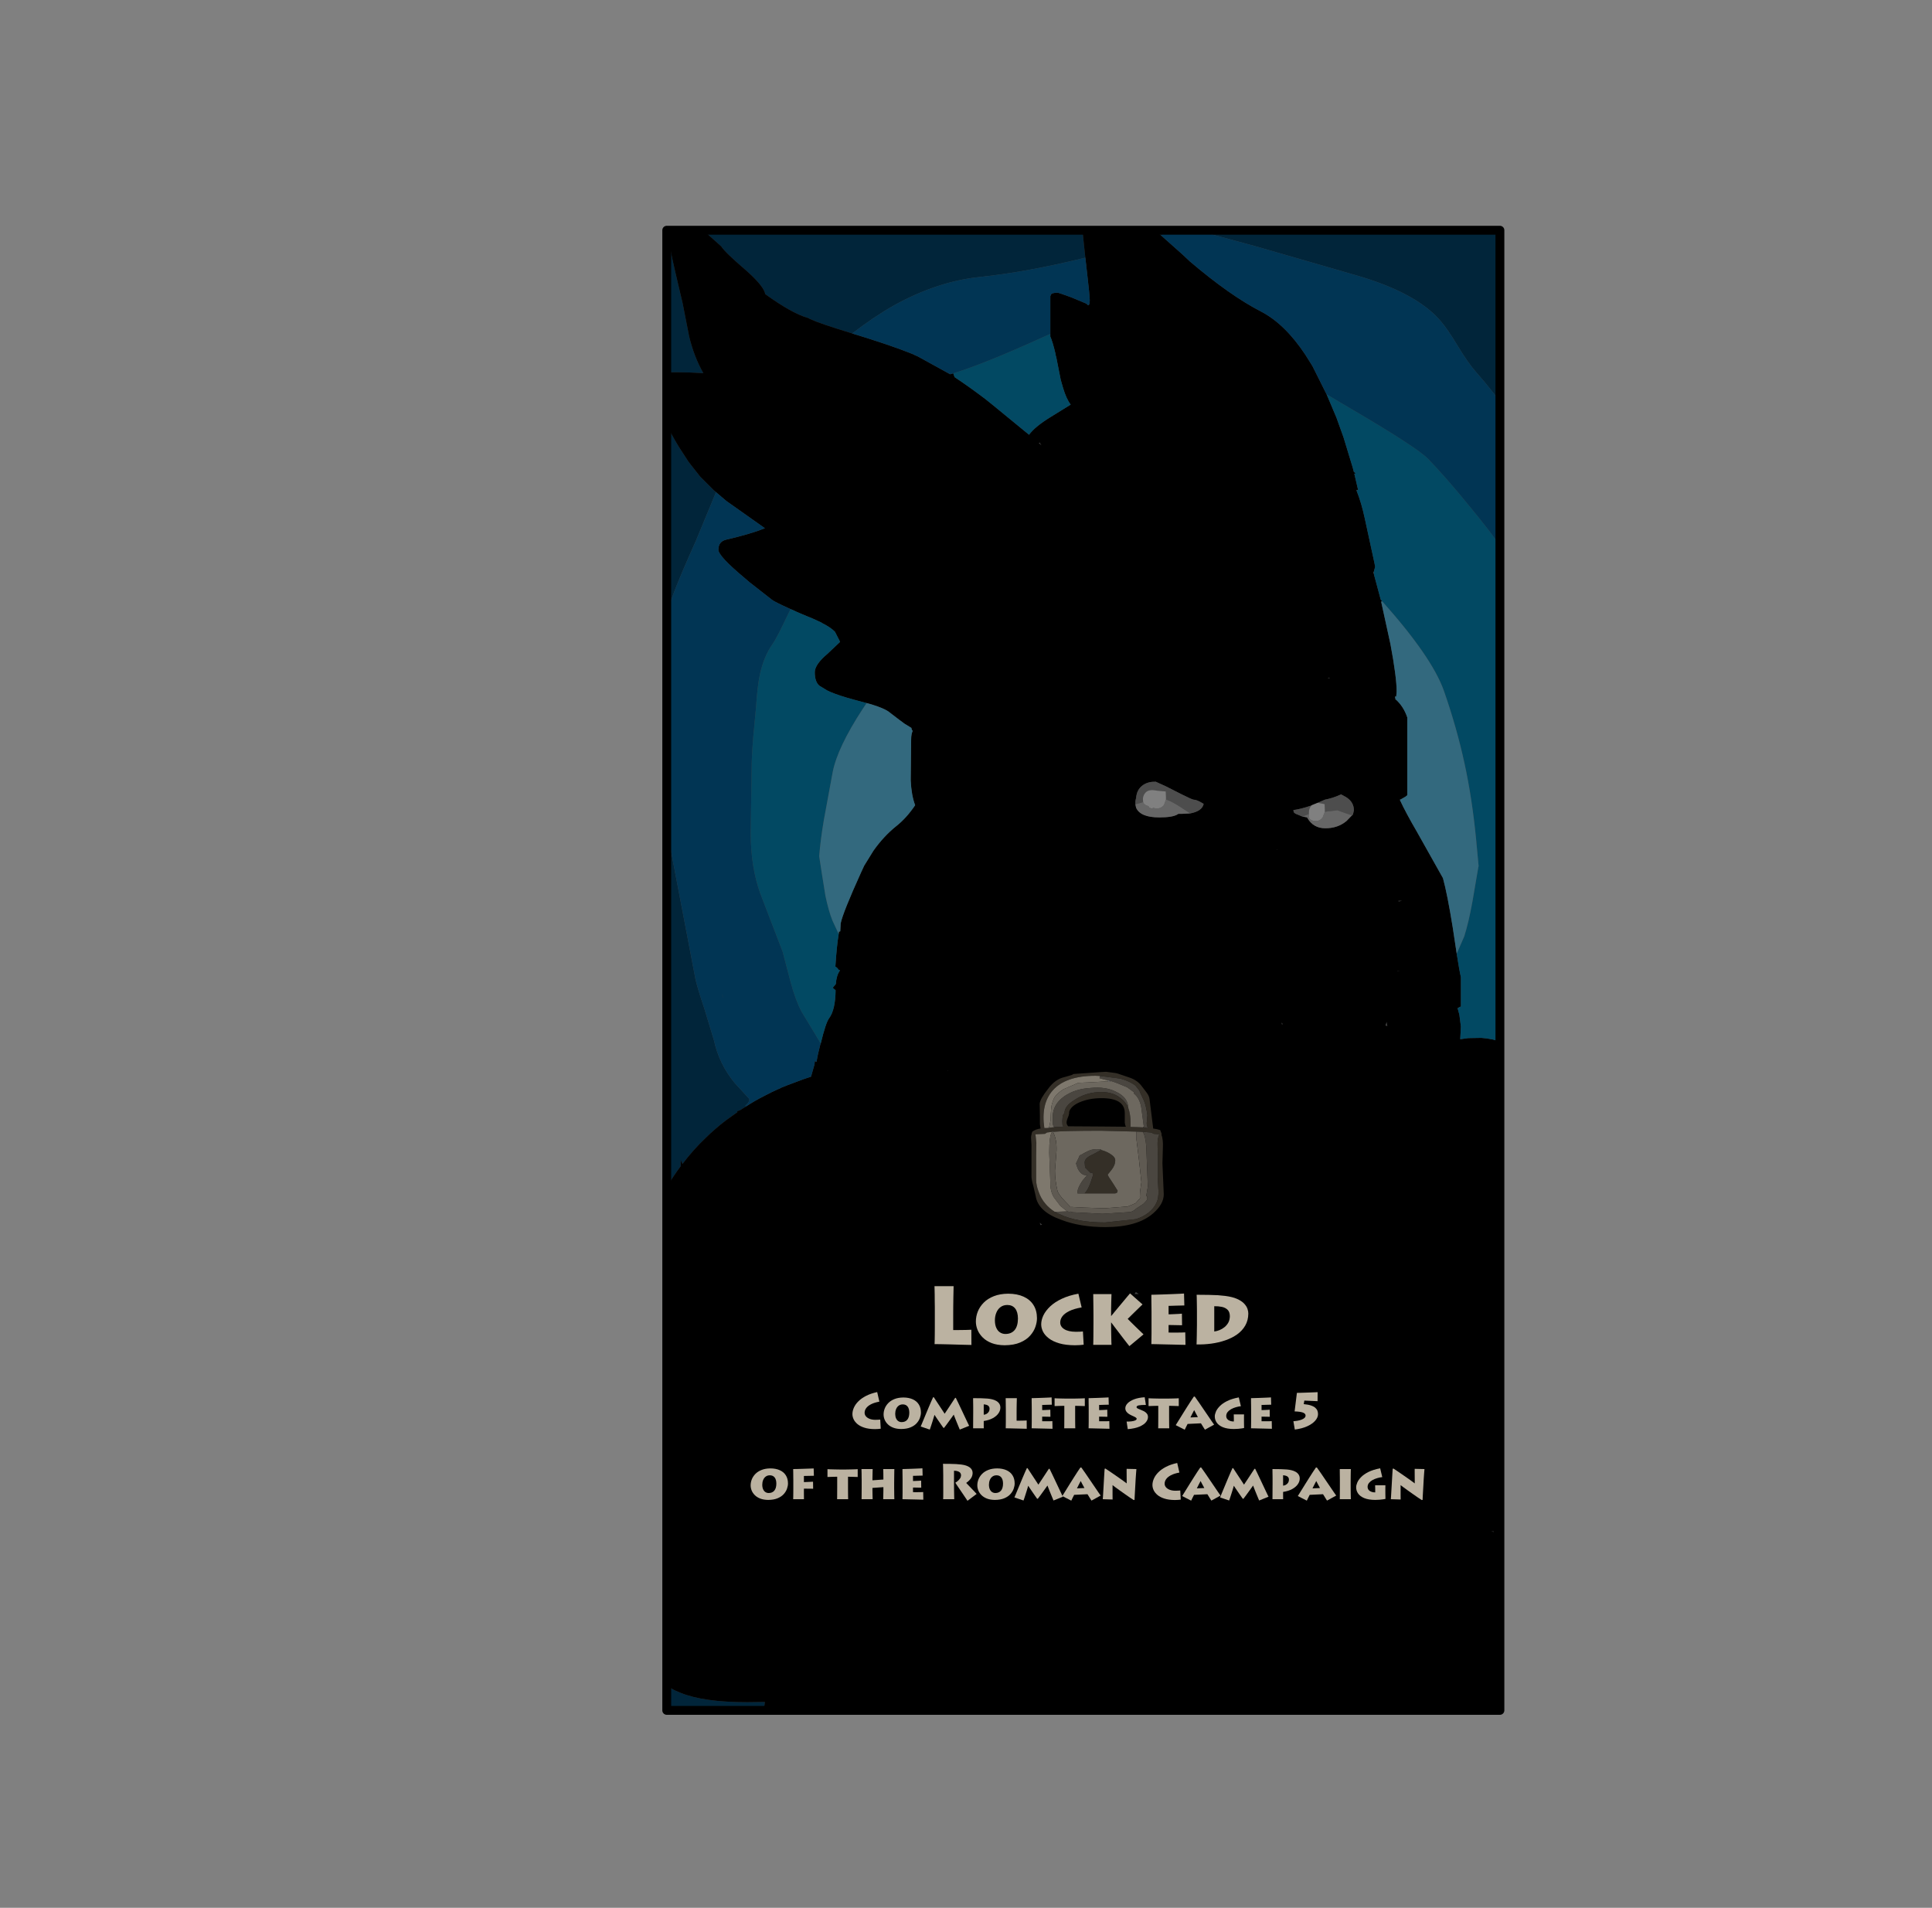 <?xml version="1.0" encoding="UTF-8" standalone="no"?>
<svg xmlns:ffdec="https://www.free-decompiler.com/flash" xmlns:xlink="http://www.w3.org/1999/xlink" ffdec:objectType="frame" height="430.5px" width="435.95px" xmlns="http://www.w3.org/2000/svg">
  <rect width="100%" height="100%" fill="#808080" stroke="none"/>
  <g transform="matrix(1.0, 0.0, 0.0, 1.0, 150.6, 52.0)">
    <clipPath id="clipPath0" transform="matrix(1.0, 0.0, 0.0, 1.0, 0.0, 0.0)">
      <path d="M-0.15 333.95 L-0.15 -0.05 187.85 -0.05 187.85 333.95 -0.15 333.95" fill="#00ff00" fill-rule="evenodd" stroke="none"/>
      <path d="M187.85 333.95 L187.85 334.95 -0.15 334.95 -0.15 333.95" fill="none" stroke="#aaaaaa" stroke-linecap="round" stroke-linejoin="round" stroke-width="1.0"/>
    </clipPath>
    <g clip-path="url(#clipPath0)">
      <use ffdec:characterId="1170" height="405.3" transform="matrix(1.0, 0.0, 0.0, 1.0, -40.0, -26.8)" width="325.35" xlink:href="#shape1"/>
      <use ffdec:characterId="975" height="35.05" transform="matrix(1.0, 0.0, 0.0, 1.0, 82.05, 189.85)" width="29.95" xlink:href="#shape2"/>
      <use ffdec:characterId="1171" height="50.75" transform="matrix(1.0, 0.0, 0.0, 1.0, 19.05, 236.95)" width="158.05" xlink:href="#text0"/>
    </g>
    <use ffdec:characterId="1169" height="336.0" transform="matrix(1.0, 0.0, 0.0, 1.0, -1.15, -1.05)" width="190.0" xlink:href="#shape3"/>
  </g>
  <defs>
    <g id="shape1" transform="matrix(1.0, 0.0, 0.0, 1.0, 40.0, 26.8)">
      <path d="M3.6 -2.85 L6.7 -5.65 4.45 -6.9 Q3.45 -7.55 3.45 -8.3 3.45 -12.25 18.8 -12.5 L31.35 -12.7 Q38.25 -13.05 41.3 -14.3 51.2 -18.45 53.3 -18.85 57.95 -19.7 57.85 -15.15 L95.3 -18.15 102.35 -16.45 112.4 -13.9 118.75 -12.5 124.3 -11.3 Q136.1 -8.8 144.05 -7.55 L154.3 -5.85 153.15 -7.35 Q152.45 -8.3 152.45 -9.5 L152.5 -10.7 152.75 -11.0 152.55 -10.75 151.55 -11.8 Q150.0 -13.75 150.0 -18.25 150.0 -23.5 153.1 -25.8 157.45 -29.05 165.5 -21.75 169.85 -18.75 179.95 -13.9 188.65 -9.7 193.25 -5.75 197.45 -2.15 202.0 3.3 L209.5 12.25 214.0 29.5 213.85 31.25 216.9 34.2 Q219.45 36.95 221.55 40.05 L230.7 52.7 Q235.75 59.6 236.25 62.6 L240.15 85.45 Q242.85 99.25 245.9 107.7 249.1 116.5 250.3 129.95 251.05 137.7 251.75 152.8 251.95 156.7 252.7 164.05 L253.75 175.75 254.2 181.45 Q254.6 184.75 255.55 186.4 257.15 189.1 257.15 197.7 L256.85 215.45 Q256.35 233.5 255.55 243.0 255.1 247.6 255.3 254.5 L255.7 265.85 Q255.7 274.95 253.85 281.45 251.5 277.75 250.85 272.25 249.85 263.8 247.9 261.0 L247.85 261.05 Q246.9 258.6 245.9 257.1 238.75 247.0 234.95 243.25 L233.8 242.2 229.15 239.9 229.0 230.0 228.85 226.85 229.0 224.1 229.0 223.8 229.0 223.65 Q229.0 221.3 228.45 219.7 L228.0 210.5 Q228.0 200.05 229.5 187.55 231.0 175.1 231.0 165.5 231.0 145.6 223.4 114.95 216.4 86.95 210.25 76.25 L198.05 54.2 Q190.2 40.65 182.5 32.0 180.65 29.9 178.3 26.0 175.95 22.1 174.4 20.35 168.9 13.95 155.0 10.0 L132.65 3.55 115.5 -1.1 Q114.45 -0.15 111.4 1.1 L110.3 0.15 107.55 -2.25 107.3 -2.5 107.15 -2.6 104.95 -4.45 Q96.55 -17.65 94.4 -12.8 93.65 -11.1 93.6 -6.85 L93.6 -6.05 93.65 -3.95 93.65 -1.95 85.75 -1.5 93.65 -1.55 93.65 -0.05 94.3 6.15 Q81.05 9.4 70.5 10.5 60.85 11.5 51.05 16.95 46.55 19.5 41.7 23.25 L41.25 23.1 Q34.5 21.05 32.2 20.0 L31.65 19.7 31.55 19.7 Q28.0 18.65 22.05 14.35 L22.0 14.05 Q21.4 12.2 17.5 8.8 13.0 4.95 12.15 3.6 L10.25 1.9 8.85 0.65 8.55 0.4 8.45 0.35 8.35 0.25 Q5.4 -2.15 3.6 -2.85 M29.0 359.7 L28.5 361.05 26.95 362.5 Q25.45 363.55 25.0 364.0 L24.0 365.7 Q22.95 367.0 21.0 367.0 20.05 367.0 18.9 366.15 L17.5 364.8 Q16.3 365.7 15.75 368.3 15.2 371.05 13.75 372.25 12.8 373.05 11.25 376.3 10.2 378.5 7.75 378.5 4.45 378.5 3.4 375.7 3.0 374.6 3.0 372.5 L2.8 372.25 Q1.15 373.5 -0.25 373.5 -2.45 373.5 -4.1 371.15 -5.75 368.8 -7.85 368.8 L-9.2 369.9 Q-10.6 371.0 -11.5 371.0 -15.45 371.0 -16.25 366.2 -16.3 360.9 -16.5 359.75 -16.0 355.95 -16.15 354.2 -16.4 351.15 -21.1 349.05 -24.15 347.7 -24.0 343.75 -23.3 339.2 -23.5 337.5 L-23.7 331.9 Q-23.75 328.35 -24.1 326.25 -24.2 327.05 -25.0 328.05 -26.2 329.5 -28.0 329.5 -31.65 329.5 -31.95 322.75 L-31.6 315.6 -32.05 310.5 -32.5 303.25 Q-32.5 302.5 -34.0 300.35 -35.5 298.2 -35.5 296.8 L-35.5 291.0 Q-38.95 290.4 -39.75 288.4 L-40.0 284.9 Q-40.0 281.0 -38.8 268.5 L-37.6 254.55 Q-37.35 241.55 -37.5 224.55 -37.6 206.05 -35.85 194.25 -34.75 189.1 -34.5 186.75 -34.3 185.35 -32.4 183.05 -30.85 181.2 -31.5 179.25 -31.8 177.0 -29.2 175.4 -29.65 172.4 -29.7 168.85 L-29.15 155.0 Q-28.85 150.3 -29.55 141.1 -30.35 130.6 -30.35 127.25 -30.35 117.7 -29.15 106.55 -27.95 95.45 -27.95 83.4 -27.95 70.75 -26.1 63.15 -22.5 51.35 -19.1 38.45 -15.8 25.95 -6.45 11.0 -2.75 5.1 0.25 1.15 0.25 2.85 1.85 9.7 L3.45 16.5 4.9 23.9 Q6.0 28.5 8.1 32.2 1.85 31.8 -3.8 32.2 -3.3 37.3 -0.7 42.8 0.55 45.45 2.5 48.7 L4.7 52.1 5.15 52.7 7.4 55.55 10.45 58.6 10.95 59.1 6.4 70.1 Q-0.1 84.55 0.0 86.75 0.5 98.0 0.0 122.0 L0.45 138.15 1.0 141.05 3.6 154.65 6.3 168.8 Q6.7 170.75 8.35 175.65 L10.5 182.75 Q11.65 188.1 15.2 192.4 L18.5 196.0 Q18.5 196.7 17.8 197.3 L17.6 197.5 17.7 197.7 16.35 198.55 15.7 198.75 15.8 198.95 13.15 200.85 Q10.8 202.65 8.7 204.7 5.8 207.45 3.4 210.65 L3.0 209.75 3.0 211.15 Q1.35 213.35 -0.1 215.8 L-0.45 216.4 Q-3.65 221.85 -5.65 228.3 -7.25 233.25 -8.15 238.75 -9.4 246.3 -9.4 254.95 L-8.6 269.95 Q-7.1 283.75 -3.45 284.65 L-4.6 287.55 Q-5.65 290.3 -5.4 292.15 -5.05 294.0 -5.2 297.15 L-5.4 301.45 -5.5 314.5 Q-5.35 320.7 -3.8 324.05 -1.85 328.15 3.0 330.0 8.2 332.1 17.95 332.1 L22.0 332.05 21.2 337.7 Q21.2 344.3 23.4 350.4 23.8 351.45 23.65 356.95 23.5 361.65 25.2 363.5 L25.4 363.3 25.5 363.2 28.05 360.65 29.0 359.65 29.0 359.7 M204.75 34.55 L204.85 34.55 204.8 34.45 204.75 34.55 M195.7 37.1 L197.0 37.0 196.2 36.5 195.7 37.1 M245.7 124.8 Q245.1 119.35 244.3 114.55 244.3 120.3 245.3 124.8 L245.7 124.8" fill="#014974" fill-rule="evenodd" stroke="none"/>
      <path d="M253.85 281.45 L253.9 281.6 Q254.6 282.05 255.55 282.85 256.4 283.65 258.6 285.05 L262.0 287.1 271.2 290.45 Q279.7 293.8 279.7 295.45 279.7 303.95 274.7 310.75 L274.3 311.35 280.65 322.35 Q285.35 331.45 285.35 336.2 L285.1 340.0 Q284.85 340.85 283.45 341.5 276.5 344.85 270.85 349.2 268.55 350.95 260.75 354.45 249.7 359.45 242.65 359.45 L234.6 358.6 Q231.05 357.5 226.55 357.05 L220.0 356.35 211.85 355.05 Q207.3 353.85 201.6 350.6 L191.6 346.25 Q188.6 344.9 187.3 343.45 180.55 346.35 171.8 349.0 L170.65 348.65 Q170.35 348.45 170.2 347.8 L168.9 348.85 Q165.3 351.5 160.5 353.0 155.55 354.6 151.95 357.25 148.45 359.8 146.85 360.25 L141.8 360.25 141.5 360.05 Q141.2 359.85 141.2 358.65 L139.75 358.8 131.1 359.45 Q117.85 359.45 104.4 353.25 95.25 349.05 90.25 344.55 86.6 341.35 75.85 336.2 75.25 337.4 75.15 337.9 74.9 339.35 75.0 341.9 L75.15 346.35 74.65 346.75 73.55 347.4 71.15 343.05 Q69.65 340.25 68.1 338.5 L67.9 338.5 Q68.25 342.2 66.15 347.65 L62.45 356.65 62.5 356.85 61.05 357.05 59.05 356.65 58.5 353.2 Q58.05 350.65 56.85 348.2 56.25 351.1 54.7 353.7 53.4 355.85 53.4 357.65 53.4 361.05 55.0 364.3 L54.7 365.35 Q54.3 365.9 53.0 365.9 51.95 365.9 47.7 363.4 L41.3 359.25 Q40.4 358.6 39.65 355.7 L38.5 350.8 38.1 350.4 31.85 356.75 29.0 359.7 29.0 359.65 28.05 360.65 25.5 363.2 25.4 363.3 25.2 363.5 Q23.5 361.65 23.65 356.95 23.8 351.45 23.4 350.4 21.2 344.3 21.2 337.7 L22.0 332.05 17.95 332.1 Q8.2 332.1 3.0 330.0 -1.85 328.15 -3.8 324.05 -5.35 320.7 -5.5 314.5 L-5.4 301.45 -5.2 297.15 Q-5.05 294.0 -5.4 292.15 -5.65 290.3 -4.6 287.55 L-3.45 284.65 Q-7.1 283.75 -8.6 269.95 L-9.4 254.95 Q-9.4 246.3 -8.15 238.75 -7.25 233.25 -5.65 228.3 -3.65 221.85 -0.45 216.4 L-0.1 215.8 Q1.35 213.35 3.0 211.15 L3.0 209.75 3.4 210.65 Q5.8 207.45 8.7 204.7 10.8 202.65 13.15 200.85 L15.8 198.95 15.7 198.75 16.35 198.55 17.7 197.7 Q19.75 196.35 21.95 195.25 23.35 194.5 24.9 193.8 L25.3 193.65 25.65 193.45 27.15 192.85 30.75 191.5 30.75 191.45 30.8 191.5 31.2 191.35 32.4 190.95 33.2 188.15 33.25 187.45 33.65 187.6 Q33.9 185.95 34.5 183.7 L34.55 183.6 34.6 183.45 Q35.75 178.7 36.5 177.75 37.9 175.85 37.95 171.45 L37.3 170.9 38.0 170.05 Q38.15 168.05 38.9 167.05 L38.9 166.9 38.7 166.9 38.3 166.4 37.9 166.1 Q38.2 161.45 38.65 158.75 L38.7 158.25 38.7 158.05 38.75 158.25 39.0 158.15 39.1 156.35 Q39.6 153.9 43.75 144.75 L44.4 143.35 46.5 139.95 Q48.8 136.7 51.6 134.45 53.95 132.6 55.9 129.7 55.05 127.45 54.9 124.1 L55.0 114.8 Q55.0 113.7 55.35 112.9 55.15 112.8 55.05 112.25 L53.5 111.3 52.35 110.45 49.8 108.5 Q48.65 107.75 46.05 106.95 L44.95 106.65 42.15 105.9 Q38.8 105.0 36.8 104.15 L36.05 103.8 34.4 102.8 34.25 102.7 Q33.25 101.8 33.25 99.7 33.25 97.95 36.1 95.55 L38.9 92.9 38.9 92.75 38.9 92.7 37.8 90.55 Q36.75 89.5 34.8 88.55 L34.8 88.5 34.25 88.25 32.6 87.5 32.5 87.45 31.85 87.2 29.95 86.4 Q29.1 86.05 28.4 85.7 L27.8 85.45 Q24.15 83.8 23.6 83.35 L18.55 79.4 17.5 78.5 Q11.5 73.5 11.5 72.05 11.5 70.15 13.35 69.75 18.75 68.5 22.0 67.2 L13.3 61.05 10.95 59.05 10.45 58.6 7.4 55.55 5.15 52.7 4.7 52.1 2.5 48.7 Q0.55 45.45 -0.7 42.8 -3.3 37.3 -3.8 32.2 1.85 31.8 8.1 32.2 6.0 28.5 4.9 23.9 L3.45 16.5 1.85 9.7 Q0.25 2.85 0.25 1.15 L0.25 1.1 Q0.25 -3.2 2.35 -3.15 L3.6 -2.85 Q5.4 -2.15 8.35 0.25 L8.45 0.35 8.55 0.4 8.85 0.65 10.25 1.9 12.15 3.6 Q13.0 4.95 17.5 8.8 21.4 12.2 22.0 14.05 L22.05 14.35 Q28.0 18.65 31.55 19.7 L31.65 19.7 32.2 20.0 Q34.5 21.05 41.25 23.1 L41.7 23.25 Q50.1 25.8 54.85 27.7 L54.95 27.75 55.0 27.75 55.3 27.9 55.4 27.9 55.75 28.1 56.1 28.25 56.45 28.4 63.8 32.45 64.45 32.25 64.5 32.25 64.8 33.1 Q68.05 35.25 71.75 38.05 L73.55 39.5 81.6 46.1 Q82.95 44.25 86.55 42.05 L91.0 39.3 Q90.0 38.0 89.25 35.45 L88.75 33.7 87.75 28.65 87.6 28.1 87.6 27.95 Q86.9 25.0 86.4 23.95 L86.4 23.35 86.4 14.85 86.55 14.45 Q86.8 14.05 88.05 14.05 88.3 14.05 91.15 15.1 L94.5 16.5 94.9 16.85 Q95.3 16.95 95.3 15.7 L95.15 13.75 94.6 8.75 94.5 8.25 94.5 7.85 94.3 6.15 93.65 -0.05 93.65 -1.55 85.75 -1.5 93.65 -1.95 93.65 -3.95 93.6 -6.05 93.6 -6.85 Q93.65 -11.1 94.4 -12.8 96.55 -17.65 104.95 -4.45 L107.15 -2.6 107.3 -2.5 107.55 -2.25 110.3 0.15 116.2 5.4 117.9 7.0 Q126.95 14.7 133.95 18.3 139.35 21.1 143.95 28.05 L145.55 30.6 148.75 37.0 150.95 42.2 152.55 46.65 154.65 53.55 154.9 54.5 155.35 54.8 155.0 54.9 155.85 58.55 155.45 58.55 155.5 58.7 Q156.6 61.45 157.35 64.95 L159.15 73.25 159.25 73.7 159.55 75.1 159.7 75.9 159.4 77.0 159.25 77.15 159.45 77.7 160.95 83.3 161.3 83.7 161.05 83.75 163.15 93.35 Q164.55 100.8 164.55 104.05 L164.45 105.2 Q164.2 105.1 164.15 105.3 L164.3 105.6 164.2 105.7 Q166.1 107.35 166.95 109.9 L166.95 127.45 166.5 127.8 165.35 128.45 165.25 128.25 165.3 128.55 Q166.65 131.45 169.1 135.65 L175.0 146.15 Q176.0 149.8 177.2 157.25 L178.1 163.2 Q178.7 167.05 179.05 168.5 L179.05 175.15 Q178.85 175.15 178.4 175.45 L178.3 175.5 178.7 176.95 179.05 179.65 178.9 182.5 180.7 182.25 183.65 182.2 Q188.7 182.5 192.75 185.8 195.3 188.4 196.55 190.65 L196.65 190.65 196.65 190.8 Q198.8 194.45 200.55 194.0 L202.55 193.5 Q203.95 193.35 205.65 194.05 L205.8 194.05 Q212.3 196.8 215.4 201.75 218.6 206.8 216.3 211.0 221.9 214.45 226.8 217.3 227.85 218.15 228.45 219.7 229.0 221.3 229.0 223.65 L229.0 223.8 229.0 224.1 228.85 226.85 229.0 230.0 229.15 239.9 233.8 242.2 234.95 243.25 Q238.75 247.0 245.9 257.1 246.9 258.6 247.85 261.05 L247.9 261.0 Q249.85 263.8 250.85 272.25 251.5 277.75 253.85 281.45 M195.7 37.1 L196.2 36.5 197.0 37.0 195.7 37.1 M206.5 93.3 L206.5 94.75 205.95 93.5 205.8 93.25 206.5 93.3 M165.35 151.25 L164.95 151.25 165.0 151.45 165.75 151.25 165.35 151.25 M165.35 167.1 L164.7 167.05 164.7 167.1 165.35 167.1 M162.45 179.55 L162.3 178.6 162.0 179.4 162.45 179.55 M84.0 47.85 L83.8 48.0 84.4 48.5 84.0 47.85 M12.45 173.0 L12.45 172.95 12.4 172.2 12.5 173.05 12.45 173.0 M149.45 101.1 L149.35 100.9 148.95 100.95 149.45 101.1 M63.25 189.65 L63.35 189.6 63.35 189.5 63.25 189.65 M137.65 139.7 L137.35 139.7 137.7 139.75 137.65 139.7 M145.35 129.75 Q143.05 130.55 141.25 130.8 141.3 131.35 141.5 131.45 L141.8 131.65 143.15 132.2 143.25 132.25 144.35 132.45 144.45 132.65 Q145.8 134.9 148.45 134.9 151.3 134.9 153.25 133.25 L154.7 131.75 154.9 130.85 Q154.9 128.95 153.1 127.85 L152.0 127.25 151.8 127.35 Q150.15 128.1 148.35 128.45 L146.75 129.15 145.4 129.7 145.35 129.7 145.35 129.75 M117.95 131.55 Q120.65 131.05 121.0 129.4 L120.75 129.25 Q119.45 128.45 118.75 128.45 118.45 128.45 116.05 127.25 L112.5 125.45 110.2 124.4 Q108.55 124.35 107.4 125.1 105.8 126.15 105.75 128.35 105.75 127.85 105.6 128.85 L105.6 128.9 105.6 129.5 105.75 130.25 Q106.7 132.45 111.0 132.45 114.15 132.45 115.2 131.7 L115.3 131.65 115.8 131.65 116.0 131.65 117.95 131.55 M104.35 196.8 L103.9 197.15 104.05 197.3 104.25 197.5 104.15 197.1 104.35 196.8 M100.25 190.0 L100.2 190.15 100.4 190.45 100.25 190.0 M138.65 179.15 L138.9 179.1 138.55 178.75 138.65 179.15 M84.0 223.9 L84.2 224.45 84.55 224.35 84.0 223.9 M105.7 239.55 L105.4 240.0 106.35 240.0 105.7 239.55 M221.5 235.65 L221.1 235.9 221.95 236.3 221.5 235.65 M185.9 293.55 L186.45 293.7 186.45 293.55 185.9 293.55 M215.3 311.15 L214.7 311.05 214.7 311.2 215.3 311.15" fill="#000000" fill-rule="evenodd" stroke="none"/>
      <path d="M41.7 23.25 Q46.55 19.5 51.05 16.95 60.85 11.5 70.5 10.5 81.05 9.4 94.3 6.15 L94.5 7.85 94.5 8.25 94.6 8.75 95.15 13.75 95.3 15.7 Q95.3 16.95 94.9 16.85 L94.5 16.5 91.15 15.1 Q88.3 14.05 88.05 14.05 86.8 14.05 86.55 14.45 L86.4 14.85 86.4 23.35 84.6 24.15 Q71.5 30.1 64.5 32.25 L64.45 32.25 63.8 32.45 56.45 28.4 56.1 28.25 55.75 28.1 55.4 27.9 55.3 27.9 55.0 27.75 54.95 27.75 54.85 27.7 Q50.1 25.8 41.7 23.25 M110.3 0.15 L111.4 1.1 Q114.45 -0.15 115.5 -1.1 L132.65 3.55 155.0 10.0 Q168.9 13.95 174.4 20.35 175.95 22.1 178.3 26.0 180.65 29.9 182.5 32.0 190.2 40.65 198.05 54.2 L210.25 76.25 Q216.4 86.95 223.4 114.95 231.0 145.6 231.0 165.5 231.0 175.1 229.5 187.55 228.0 200.05 228.0 210.5 L228.45 219.7 Q227.85 218.15 226.8 217.3 221.9 214.45 216.3 211.0 218.6 206.8 215.4 201.75 212.3 196.8 205.8 194.05 L205.65 194.05 Q207.25 171.7 207.25 152.5 L206.65 111.95 Q204.95 111.05 203.35 108.05 201.75 105.1 199.25 97.65 L194.65 84.45 Q191.65 76.75 188.5 72.05 185.85 68.1 180.75 61.95 175.65 55.7 171.6 51.5 169.0 48.9 154.6 40.45 151.25 38.45 148.75 37.0 L145.55 30.6 143.95 28.05 Q139.35 21.1 133.95 18.3 126.95 14.7 117.9 7.0 L116.2 5.4 110.3 0.15 M206.5 93.3 L205.8 93.25 205.95 93.5 206.5 94.75 206.5 93.3 M10.45 58.6 L10.95 59.05 13.3 61.05 22.0 67.2 Q18.75 68.5 13.35 69.75 11.5 70.15 11.5 72.05 11.5 73.5 17.5 78.5 L18.55 79.4 23.6 83.35 Q24.15 83.8 27.8 85.45 L27.15 86.75 Q24.65 92.05 23.75 93.3 21.75 96.1 20.85 100.3 20.3 102.9 20.0 107.55 L19.35 114.55 Q19.0 118.85 19.0 121.8 L18.8 136.05 Q18.8 143.6 20.95 149.6 L26.0 162.75 27.8 169.6 Q28.9 173.7 30.25 176.25 L34.6 183.45 34.55 183.6 34.5 183.7 Q33.9 185.95 33.65 187.6 L33.25 187.45 33.2 188.15 32.4 190.95 31.2 191.35 30.8 191.5 30.75 191.45 30.75 191.5 27.15 192.85 25.65 193.45 25.3 193.65 24.9 193.8 Q23.35 194.5 21.95 195.25 19.75 196.35 17.7 197.7 L17.6 197.5 17.8 197.3 Q18.5 196.7 18.5 196.0 L15.2 192.4 Q11.65 188.1 10.5 182.75 L8.35 175.65 Q6.7 170.75 6.3 168.8 L3.6 154.65 1.0 141.05 0.45 138.15 0.0 122.0 Q0.5 98.0 0.0 86.75 -0.1 84.55 6.4 70.1 L10.95 59.1 10.45 58.6 M12.45 173.0 L12.5 173.05 12.4 172.2 12.45 172.95 12.45 173.0" fill="#026aa8" fill-rule="evenodd" stroke="none"/>
      <path d="M148.75 37.0 Q151.25 38.45 154.6 40.45 169.0 48.9 171.6 51.5 175.65 55.7 180.75 61.95 185.85 68.1 188.5 72.05 191.65 76.75 194.65 84.45 L199.25 97.65 Q201.75 105.1 203.35 108.05 204.95 111.05 206.65 111.95 L207.25 152.5 Q207.25 171.7 205.65 194.05 203.95 193.35 202.55 193.5 L200.55 194.0 Q198.8 194.45 196.65 190.8 L196.65 190.65 196.55 190.65 Q195.3 188.4 192.75 185.8 188.7 182.5 183.65 182.2 L180.7 182.25 178.9 182.5 179.05 179.65 178.7 176.95 178.3 175.5 178.4 175.45 Q178.85 175.15 179.05 175.15 L179.05 168.5 Q178.7 167.05 178.1 163.2 L179.8 159.3 Q180.8 156.15 181.65 151.45 L183.0 143.55 183.05 143.5 182.45 137.1 Q181.55 128.05 179.9 120.45 178.15 112.3 175.2 103.85 172.5 96.25 161.3 83.7 L160.95 83.3 159.45 77.7 159.4 77.0 159.7 75.9 159.55 75.1 159.25 73.7 159.15 73.25 157.35 64.95 Q156.6 61.45 155.5 58.7 L155.85 58.55 155.0 54.9 155.35 54.8 154.9 54.5 154.65 53.55 152.55 46.65 150.95 42.2 148.75 37.0 M197.55 145.2 L197.55 145.15 197.45 145.2 197.55 145.2 M86.4 23.35 L86.4 23.95 Q86.9 25.0 87.6 27.95 L87.6 28.1 87.75 28.65 88.75 33.7 89.25 35.45 Q90.0 38.0 91.0 39.3 L86.55 42.05 Q82.95 44.25 81.6 46.1 L73.55 39.5 71.75 38.05 Q68.05 35.25 64.8 33.1 L64.5 32.25 Q71.5 30.1 84.6 24.15 L86.4 23.35 M27.8 85.45 L28.4 85.7 Q29.1 86.05 29.95 86.4 L31.85 87.2 32.5 87.45 32.6 87.5 34.25 88.25 34.8 88.5 34.8 88.55 Q36.75 89.5 37.8 90.55 L38.9 92.7 38.9 92.75 38.9 92.9 36.1 95.55 Q33.25 97.95 33.25 99.7 33.25 101.8 34.25 102.7 L34.4 102.8 36.05 103.8 36.8 104.15 Q38.8 105.0 42.15 105.9 L44.95 106.65 44.05 108.0 Q38.4 116.65 37.3 122.2 L35.3 133.05 Q34.55 137.45 34.25 141.2 L34.8 144.8 35.65 150.1 Q36.35 153.5 37.25 155.75 L38.65 158.75 Q38.2 161.45 37.9 166.1 L38.3 166.4 38.7 166.9 38.9 166.9 38.9 167.05 Q38.15 168.05 38.0 170.05 L37.3 170.9 37.95 171.45 Q37.9 175.85 36.5 177.75 35.75 178.7 34.6 183.45 L30.25 176.25 Q28.9 173.7 27.8 169.6 L26.0 162.75 20.95 149.6 Q18.8 143.6 18.8 136.05 L19.0 121.8 Q19.0 118.85 19.35 114.55 L20.0 107.55 Q20.3 102.9 20.85 100.3 21.75 96.1 23.75 93.3 24.65 92.05 27.15 86.75 L27.8 85.45" fill="#0491c6" fill-rule="evenodd" stroke="none"/>
      <path d="M161.3 83.7 Q172.5 96.25 175.2 103.85 178.15 112.3 179.9 120.45 181.55 128.05 182.45 137.1 L183.05 143.5 183.0 143.55 181.65 151.45 Q180.8 156.15 179.8 159.3 L178.1 163.2 177.2 157.25 Q176.0 149.8 175.0 146.15 L169.1 135.65 Q166.65 131.45 165.3 128.55 L165.35 128.45 166.5 127.8 166.95 127.45 166.95 109.9 Q166.1 107.35 164.2 105.7 L164.3 105.6 164.15 105.3 Q164.2 105.1 164.45 105.2 L164.55 104.05 Q164.55 100.8 163.15 93.35 L161.05 83.75 161.3 83.7 M44.95 106.65 L46.05 106.95 Q48.65 107.75 49.8 108.5 L52.35 110.45 53.5 111.3 55.05 112.25 Q55.15 112.8 55.35 112.9 55.0 113.7 55.0 114.8 L54.9 124.1 Q55.05 127.45 55.9 129.7 53.95 132.6 51.6 134.45 48.8 136.7 46.5 139.95 L44.4 143.35 43.75 144.75 Q39.6 153.9 39.1 156.35 L39.0 158.15 38.75 158.25 38.7 158.05 38.7 158.25 38.65 158.75 37.25 155.75 Q36.35 153.5 35.65 150.1 L34.8 144.8 34.25 141.2 Q34.55 137.45 35.3 133.05 L37.3 122.2 Q38.4 116.65 44.05 108.0 L44.95 106.65" fill="#65d2fc" fill-rule="evenodd" stroke="none"/>
      <path d="M143.25 132.25 L143.15 132.2 141.8 131.65 141.5 131.45 Q141.3 131.35 141.25 130.8 143.05 130.55 145.35 129.75 144.75 130.35 144.75 131.35 L144.75 131.7 143.45 132.2 143.25 132.25 M146.75 129.15 L148.35 128.45 Q150.15 128.1 151.8 127.35 L152.0 127.25 153.1 127.85 Q154.9 128.95 154.9 130.85 L154.7 131.75 154.5 132.0 152.85 131.45 151.2 130.85 148.6 131.15 148.35 131.2 148.35 130.75 148.3 129.45 146.75 129.15 M105.6 129.5 L105.6 128.9 105.6 128.85 Q105.75 127.85 105.75 128.35 105.8 126.15 107.4 125.1 108.55 124.35 110.2 124.4 L112.5 125.45 116.05 127.25 Q118.45 128.45 118.75 128.45 119.45 128.45 120.75 129.25 L121.0 129.4 Q120.65 131.05 117.95 131.55 L115.75 130.1 Q113.9 128.9 112.5 128.4 L112.5 127.9 112.45 126.6 110.35 126.4 Q108.5 126.0 107.75 127.0 107.25 127.65 107.3 128.45 L107.35 129.0 106.35 129.3 105.6 129.5" fill="#999999" fill-rule="evenodd" stroke="none"/>
      <path d="M154.7 131.75 L153.25 133.25 Q151.3 134.9 148.45 134.9 145.8 134.9 144.45 132.65 L144.35 132.45 143.25 132.25 143.45 132.2 144.75 131.7 144.75 132.4 Q145.0 133.25 146.35 133.25 147.3 133.25 147.85 132.45 L148.35 131.2 148.6 131.15 151.2 130.85 152.85 131.45 154.5 132.0 154.7 131.75 M105.6 129.5 L106.35 129.3 107.35 129.0 Q107.6 129.7 108.55 129.9 L108.75 130.25 109.3 130.45 109.65 130.3 110.3 130.45 Q111.45 130.45 112.05 129.65 L112.5 128.4 Q113.9 128.9 115.75 130.1 L117.95 131.55 116.0 131.65 115.8 131.65 115.3 131.65 115.2 131.7 Q114.15 132.45 111.0 132.45 106.7 132.45 105.75 130.25 L105.6 129.5" fill="#cccccc" fill-rule="evenodd" stroke="none"/>
      <path d="M145.35 129.75 L145.35 129.7 145.4 129.7 146.75 129.15 148.3 129.45 148.35 130.75 148.35 131.2 147.85 132.45 Q147.3 133.25 146.35 133.25 145.0 133.25 144.75 132.4 L144.75 131.7 144.75 131.35 Q144.75 130.35 145.35 129.75 M107.35 129.0 L107.3 128.45 Q107.25 127.65 107.75 127.0 108.5 126.0 110.35 126.4 L112.45 126.6 112.5 127.9 112.5 128.4 112.05 129.65 Q111.45 130.45 110.3 130.45 L109.65 130.3 109.3 130.45 108.75 130.25 108.55 129.9 Q107.6 129.7 107.35 129.0" fill="#ffffff" fill-rule="evenodd" stroke="none"/>
      <path d="M192.85 341.95 L-7.1 341.95 -7.1 -8.05 192.85 -8.05 192.85 341.95" fill="#000000" fill-opacity="0.498" fill-rule="evenodd" stroke="none"/>
    </g>
    <g id="shape2" transform="matrix(1.0, 0.0, 0.0, 1.0, 0.0, 0.0)">
      <path d="M25.45 12.55 L25.95 12.65 26.4 12.7 Q26.1 12.25 26.1 11.6 L26.25 9.8 Q25.95 7.5 25.4 6.35 L24.6 4.65 24.45 4.25 23.55 3.1 Q22.2 2.1 20.35 1.6 L19.9 1.5 15.55 0.95 14.55 0.9 Q7.75 0.9 4.85 4.25 2.2 7.3 3.0 12.7 L3.1 12.7 3.6 12.7 4.05 12.65 5.25 12.5 6.05 12.45 6.95 12.4 7.3 12.35 7.1 12.0 7.05 11.2 7.15 9.85 7.55 9.3 Q7.55 7.7 9.9 6.3 12.2 4.8 15.0 4.6 18.2 4.35 20.15 5.9 21.35 6.75 21.95 8.2 22.45 9.55 22.45 11.5 L22.45 12.45 24.1 12.5 25.3 12.55 25.45 12.55 M24.9 3.15 L26.05 4.65 Q26.7 5.5 26.75 6.25 L27.55 12.65 27.55 12.8 28.4 12.95 29.15 13.15 29.5 14.1 29.4 14.1 Q29.85 15.3 29.75 17.15 L29.65 20.65 29.95 27.65 Q29.95 29.85 27.55 31.95 24.0 35.05 16.75 35.05 11.1 35.05 6.8 33.4 1.6 31.55 1.05 28.05 L0.55 25.9 Q0.1 24.35 0.1 23.65 L0.1 19.55 0.1 18.2 0.1 16.5 0.0 14.85 Q0.0 14.35 0.15 14.05 L0.1 14.0 0.3 13.5 Q1.05 12.95 2.15 12.8 L2.0 11.85 2.0 10.15 1.95 7.15 Q2.1 6.05 3.85 3.85 5.45 1.65 7.55 1.2 L9.25 0.7 9.55 0.5 16.0 0.05 16.95 0.0 19.15 0.3 19.55 0.4 22.35 1.35 Q24.0 1.95 24.9 3.15 M21.15 9.3 Q21.15 5.95 15.9 5.95 13.05 5.95 10.8 6.95 8.95 7.8 8.6 9.05 L8.6 9.4 8.5 9.8 8.5 9.85 8.15 10.75 Q7.8 11.75 8.4 12.3 L16.1 12.35 21.4 12.4 Q21.2 12.0 21.15 11.45 L21.15 9.3 M5.55 31.75 L6.6 32.2 Q10.45 34.0 16.7 34.0 L23.7 33.25 Q27.15 32.1 28.35 29.45 28.8 28.45 28.75 26.85 L28.6 24.1 28.6 21.4 28.6 18.75 28.55 16.15 Q28.55 15.0 28.95 14.1 L27.7 14.0 27.1 13.7 25.2 13.55 24.0 13.5 23.85 13.5 23.8 13.5 15.75 13.3 Q7.75 13.3 4.95 13.55 L4.9 13.5 4.9 13.4 4.85 13.5 4.75 13.55 3.6 13.7 3.15 14.0 1.05 14.1 1.0 14.1 1.0 14.15 1.2 16.05 1.15 18.85 1.15 24.35 Q1.15 25.6 1.7 27.05 2.25 28.65 3.3 29.85 4.1 30.8 5.35 31.6 L5.55 31.75 M15.8 17.65 Q16.85 17.9 17.75 18.45 19.0 19.2 19.0 19.95 19.0 21.1 18.15 22.15 L17.3 23.2 Q17.3 23.45 18.45 25.1 L19.55 26.85 19.4 27.3 19.0 27.45 12.05 27.45 Q13.0 26.65 13.95 23.45 L13.9 22.9 13.85 22.75 13.4 22.8 12.2 21.6 12.1 20.45 Q12.1 19.45 13.95 18.65 L15.8 17.65" fill="#342f27" fill-rule="evenodd" stroke="none"/>
      <path d="M15.55 0.95 L19.9 1.5 20.35 1.6 Q22.2 2.1 23.55 3.1 L24.45 4.25 24.6 4.65 25.4 6.35 Q25.95 7.5 26.25 9.8 L26.1 11.6 Q26.1 12.25 26.4 12.7 L25.95 12.65 25.45 12.55 25.45 12.35 24.85 7.9 Q24.45 5.85 23.2 4.9 L23.3 4.7 23.15 4.55 21.7 3.5 19.4 2.55 18.15 2.1 18.0 2.15 17.35 1.95 15.45 1.45 15.55 0.95 M21.95 8.2 Q21.35 6.75 20.15 5.9 18.2 4.35 15.0 4.6 12.2 4.8 9.9 6.3 7.55 7.7 7.55 9.3 L7.15 9.85 7.05 11.2 7.1 12.0 7.3 12.35 6.95 12.4 6.05 12.45 5.25 12.5 Q4.95 12.25 4.9 11.55 L4.9 10.15 Q4.9 7.35 7.55 5.5 9.95 3.85 13.45 3.65 16.85 3.3 19.25 4.55 21.9 5.8 21.95 8.2 M25.2 13.55 L27.1 13.7 27.7 14.0 28.95 14.1 Q28.55 15.0 28.55 16.15 L28.6 18.75 28.6 21.4 28.6 24.1 28.75 26.85 Q28.8 28.45 28.35 29.45 27.15 32.1 23.7 33.25 L16.7 34.0 Q10.45 34.0 6.6 32.2 L5.55 31.75 5.6 31.6 8.15 31.5 8.6 31.6 9.0 31.55 9.35 31.7 16.1 32.05 22.4 31.65 Q23.15 31.45 23.7 30.9 L25.3 29.85 Q26.25 29.0 26.25 28.6 L26.2 28.15 26.1 28.05 26.0 28.0 26.35 25.95 26.25 23.1 26.0 16.75 Q25.8 14.35 25.2 13.55 M12.05 27.45 L10.5 27.45 10.5 27.05 Q10.5 26.2 11.65 24.5 L12.55 23.45 12.6 23.45 12.6 23.4 12.65 23.35 12.6 23.35 12.5 23.35 Q11.25 23.35 10.5 21.75 L10.15 20.7 10.25 20.45 10.8 19.3 10.95 18.9 12.45 18.1 Q13.6 17.45 14.75 17.45 L15.8 17.5 15.8 17.55 15.8 17.65 13.95 18.65 Q12.1 19.45 12.1 20.45 L12.2 21.6 13.4 22.8 13.85 22.75 13.9 22.9 13.95 23.45 Q13.0 26.65 12.05 27.45" fill="#4a4640" fill-rule="evenodd" stroke="none"/>
      <path d="M18.0 2.15 L18.15 2.1 19.4 2.55 21.7 3.5 23.15 4.55 23.3 4.7 23.2 4.9 Q24.45 5.85 24.85 7.9 L25.45 12.35 25.3 12.55 24.1 12.5 22.45 12.45 22.45 11.5 Q22.45 9.55 21.95 8.2 21.9 5.8 19.25 4.55 16.85 3.3 13.45 3.65 9.95 3.85 7.55 5.5 4.9 7.35 4.9 10.15 L4.9 11.55 Q4.95 12.25 5.25 12.5 L4.05 12.65 4.4 11.0 Q4.5 7.8 4.7 7.35 5.05 6.1 5.35 5.7 5.9 4.85 7.3 3.95 L10.65 2.5 16.7 2.2 17.35 2.2 18.0 2.15 M4.95 13.55 Q7.75 13.3 15.75 13.3 L23.8 13.5 23.8 13.55 23.8 15.35 24.35 19.8 24.9 24.9 24.6 27.05 24.55 28.2 24.6 28.55 23.6 29.65 21.8 30.4 16.6 30.8 12.0 30.65 9.1 30.5 8.95 30.55 7.65 29.2 Q6.15 27.65 5.95 26.8 5.4 24.45 5.4 22.3 L5.75 17.85 Q5.85 15.25 4.95 13.55 M12.05 27.45 L19.0 27.45 19.4 27.3 19.55 26.85 18.45 25.1 Q17.3 23.45 17.3 23.2 L18.15 22.15 Q19.0 21.1 19.0 19.95 19.0 19.2 17.75 18.45 16.85 17.9 15.8 17.65 L15.8 17.55 15.8 17.5 14.75 17.45 Q13.6 17.45 12.45 18.1 L10.95 18.9 10.8 19.3 10.25 20.45 10.15 20.7 10.5 21.75 Q11.25 23.35 12.5 23.35 L12.6 23.45 12.55 23.45 11.65 24.5 Q10.5 26.2 10.5 27.05 L10.5 27.45 12.05 27.45" fill="#6d685f" fill-rule="evenodd" stroke="none"/>
      <path d="M24.0 13.5 L25.2 13.55 Q25.8 14.35 26.0 16.75 L26.25 23.1 26.35 25.95 26.0 28.0 26.1 28.05 26.2 28.15 26.25 28.6 Q26.25 29.0 25.3 29.85 L23.7 30.9 Q23.15 31.45 22.4 31.65 L16.1 32.05 9.35 31.7 9.0 31.55 8.6 31.6 8.15 31.5 6.65 30.3 5.2 28.4 Q4.3 27.0 4.35 24.9 L4.1 18.3 Q4.1 14.35 4.75 13.55 L4.95 13.55 Q5.85 15.25 5.75 17.85 L5.4 22.3 Q5.4 24.45 5.95 26.8 6.15 27.65 7.65 29.2 L8.95 30.55 9.1 30.5 12.0 30.65 16.6 30.8 21.8 30.4 23.6 29.65 24.6 28.55 24.55 28.2 24.6 27.05 24.9 24.9 24.35 19.8 23.8 15.35 23.8 13.55 24.0 13.5" fill="#5f5a52" fill-rule="evenodd" stroke="none"/>
      <path d="M23.85 13.5 L24.0 13.5 23.8 13.55 23.85 13.5 M12.6 23.4 L12.5 23.35 12.6 23.35 12.6 23.4" fill="#666666" fill-rule="evenodd" stroke="none"/>
      <path d="M23.8 13.5 L23.85 13.5 23.8 13.55 23.8 13.5 M12.6 23.45 L12.5 23.35 12.6 23.4 12.6 23.45" fill="#5f5747" fill-rule="evenodd" stroke="none"/>
      <path d="M25.45 12.35 L25.45 12.55 25.3 12.55 25.45 12.35 M5.55 31.75 L5.35 31.6 5.6 31.6 5.55 31.75" fill="#333333" fill-rule="evenodd" stroke="none"/>
      <path d="M15.55 0.95 L15.45 1.45 17.35 1.95 17.35 2.2 16.7 2.2 10.65 2.5 7.3 3.95 Q5.9 4.85 5.35 5.7 5.05 6.1 4.7 7.35 4.5 7.8 4.4 11.0 L4.05 12.65 3.6 12.7 3.1 12.7 3.0 12.7 Q2.2 7.3 4.85 4.25 7.75 0.9 14.55 0.9 L15.55 0.95 M5.35 31.6 Q4.1 30.8 3.3 29.85 2.25 28.65 1.7 27.05 1.15 25.6 1.15 24.35 L1.15 18.85 1.2 16.05 1.0 14.15 1.05 14.1 3.15 14.0 3.6 13.7 4.75 13.55 Q4.1 14.35 4.1 18.3 L4.35 24.9 Q4.3 27.0 5.2 28.4 L6.65 30.3 8.15 31.5 5.6 31.6 5.35 31.6" fill="#7e786d" fill-rule="evenodd" stroke="none"/>
      <path d="M17.35 1.95 L18.0 2.15 17.35 2.2 17.35 1.95" fill="#999999" fill-rule="evenodd" stroke="none"/>
      <path d="M4.75 13.55 L4.85 13.5 4.9 13.4 4.9 13.5 4.95 13.55 4.75 13.55" fill="#cccccc" fill-rule="evenodd" stroke="none"/>
      <path d="M12.6 23.4 L12.6 23.35 12.65 23.35 12.6 23.4" fill="#000000" fill-rule="evenodd" stroke="none"/>
    </g>
    <g id="text0" transform="matrix(1.0, 0.0, 0.0, 1.0, -0.7, -2.65)">
      <g transform="matrix(1.0, 0.0, 0.0, 1.0, 0.0, 0.0)">
        <use fill="#bbb2a1" height="50.75" transform="matrix(0.018, 0.0, 0.0, 0.018, 40.0, 17.0)" width="158.05" xlink:href="#font_Lithos_Pro_Regular_L0"/>
        <use fill="#bbb2a1" height="50.75" transform="matrix(0.018, 0.0, 0.0, 0.018, 50.55, 17.0)" width="158.05" xlink:href="#font_Lithos_Pro_Regular_o0"/>
        <use fill="#bbb2a1" height="50.75" transform="matrix(0.018, 0.0, 0.0, 0.018, 65.4, 17.0)" width="158.05" xlink:href="#font_Lithos_Pro_Regular_c0"/>
        <use fill="#bbb2a1" height="50.75" transform="matrix(0.018, 0.0, 0.0, 0.018, 76.05, 17.0)" width="158.05" xlink:href="#font_Lithos_Pro_Regular_k0"/>
        <use fill="#bbb2a1" height="50.75" transform="matrix(0.018, 0.0, 0.0, 0.018, 89.15, 17.0)" width="158.05" xlink:href="#font_Lithos_Pro_Regular_e0"/>
        <use fill="#bbb2a1" height="50.75" transform="matrix(0.018, 0.0, 0.0, 0.018, 99.4, 17.0)" width="158.05" xlink:href="#font_Lithos_Pro_Regular_d0"/>
      </g>
      <g transform="matrix(1.0, 0.0, 0.0, 1.0, 0.0, 0.0)">
        <use fill="#bbb2a1" height="50.75" transform="matrix(0.011, 0.0, 0.0, 0.011, 23.0, 36.0)" width="158.05" xlink:href="#font_Lithos_Pro_Regular_C0"/>
        <use fill="#bbb2a1" height="50.75" transform="matrix(0.011, 0.0, 0.0, 0.011, 30.0, 36.0)" width="158.05" xlink:href="#font_Lithos_Pro_Regular_o0"/>
        <use fill="#bbb2a1" height="50.75" transform="matrix(0.011, 0.0, 0.0, 0.011, 38.7, 36.0)" width="158.05" xlink:href="#font_Lithos_Pro_Regular_m0"/>
        <use fill="#bbb2a1" height="50.75" transform="matrix(0.011, 0.0, 0.0, 0.011, 49.6, 36.0)" width="158.05" xlink:href="#font_Lithos_Pro_Regular_p0"/>
        <use fill="#bbb2a1" height="50.75" transform="matrix(0.011, 0.0, 0.0, 0.011, 56.95, 36.0)" width="158.05" xlink:href="#font_Lithos_Pro_Regular_l0"/>
        <use fill="#bbb2a1" height="50.75" transform="matrix(0.011, 0.0, 0.0, 0.011, 62.8, 36.0)" width="158.05" xlink:href="#font_Lithos_Pro_Regular_e0"/>
        <use fill="#bbb2a1" height="50.75" transform="matrix(0.011, 0.0, 0.0, 0.011, 69.05, 36.0)" width="158.05" xlink:href="#font_Lithos_Pro_Regular_t0"/>
        <use fill="#bbb2a1" height="50.75" transform="matrix(0.011, 0.0, 0.0, 0.011, 75.65, 36.0)" width="158.05" xlink:href="#font_Lithos_Pro_Regular_e0"/>
        <use fill="#bbb2a1" height="50.75" transform="matrix(0.011, 0.0, 0.0, 0.011, 84.65, 36.0)" width="158.05" xlink:href="#font_Lithos_Pro_Regular_s0"/>
        <use fill="#bbb2a1" height="50.75" transform="matrix(0.011, 0.0, 0.0, 0.011, 90.25, 36.0)" width="158.05" xlink:href="#font_Lithos_Pro_Regular_t0"/>
        <use fill="#bbb2a1" height="50.75" transform="matrix(0.011, 0.0, 0.0, 0.011, 96.35, 36.0)" width="158.05" xlink:href="#font_Lithos_Pro_Regular_a0"/>
        <use fill="#bbb2a1" height="50.75" transform="matrix(0.011, 0.0, 0.0, 0.011, 104.8, 36.0)" width="158.05" xlink:href="#font_Lithos_Pro_Regular_g0"/>
        <use fill="#bbb2a1" height="50.75" transform="matrix(0.011, 0.0, 0.0, 0.011, 112.3, 36.0)" width="158.05" xlink:href="#font_Lithos_Pro_Regular_e0"/>
        <use fill="#bbb2a1" height="50.75" transform="matrix(0.011, 0.0, 0.0, 0.011, 121.3, 36.0)" width="158.05" xlink:href="#font_Lithos_Pro_Regular_50"/>
      </g>
      <g transform="matrix(1.0, 0.0, 0.0, 1.0, 0.0, 0.0)">
        <use fill="#bbb2a1" height="50.75" transform="matrix(0.011, 0.0, 0.0, 0.011, 0.0, 52.0)" width="158.05" xlink:href="#font_Lithos_Pro_Regular_o0"/>
        <use fill="#bbb2a1" height="50.75" transform="matrix(0.011, 0.0, 0.0, 0.011, 9.0, 52.0)" width="158.05" xlink:href="#font_Lithos_Pro_Regular_f0"/>
        <use fill="#bbb2a1" height="50.75" transform="matrix(0.011, 0.0, 0.0, 0.011, 17.8, 52.0)" width="158.05" xlink:href="#font_Lithos_Pro_Regular_t0"/>
        <use fill="#bbb2a1" height="50.75" transform="matrix(0.011, 0.0, 0.0, 0.011, 24.4, 52.0)" width="158.05" xlink:href="#font_Lithos_Pro_Regular_h0"/>
        <use fill="#bbb2a1" height="50.75" transform="matrix(0.011, 0.0, 0.0, 0.011, 33.65, 52.0)" width="158.05" xlink:href="#font_Lithos_Pro_Regular_e0"/>
        <use fill="#bbb2a1" height="50.75" transform="matrix(0.011, 0.0, 0.0, 0.011, 42.65, 52.0)" width="158.05" xlink:href="#font_Lithos_Pro_Regular_R0"/>
        <use fill="#bbb2a1" height="50.75" transform="matrix(0.011, 0.0, 0.0, 0.011, 51.15, 52.0)" width="158.05" xlink:href="#font_Lithos_Pro_Regular_o0"/>
        <use fill="#bbb2a1" height="50.75" transform="matrix(0.011, 0.0, 0.0, 0.011, 59.85, 52.0)" width="158.05" xlink:href="#font_Lithos_Pro_Regular_m0"/>
        <use fill="#bbb2a1" height="50.75" transform="matrix(0.011, 0.0, 0.0, 0.011, 70.75, 52.0)" width="158.05" xlink:href="#font_Lithos_Pro_Regular_a0"/>
        <use fill="#bbb2a1" height="50.75" transform="matrix(0.011, 0.0, 0.0, 0.011, 79.2, 52.0)" width="158.05" xlink:href="#font_Lithos_Pro_Regular_n0"/>
        <use fill="#bbb2a1" height="50.75" transform="matrix(0.011, 0.0, 0.0, 0.011, 90.7, 52.0)" width="158.05" xlink:href="#font_Lithos_Pro_Regular_C0"/>
        <use fill="#bbb2a1" height="50.75" transform="matrix(0.011, 0.0, 0.0, 0.011, 97.8, 52.0)" width="158.05" xlink:href="#font_Lithos_Pro_Regular_a0"/>
        <use fill="#bbb2a1" height="50.75" transform="matrix(0.011, 0.0, 0.0, 0.011, 106.25, 52.0)" width="158.05" xlink:href="#font_Lithos_Pro_Regular_m0"/>
        <use fill="#bbb2a1" height="50.75" transform="matrix(0.011, 0.0, 0.0, 0.011, 117.15, 52.0)" width="158.05" xlink:href="#font_Lithos_Pro_Regular_p0"/>
        <use fill="#bbb2a1" height="50.75" transform="matrix(0.011, 0.0, 0.0, 0.011, 123.9, 52.0)" width="158.05" xlink:href="#font_Lithos_Pro_Regular_a0"/>
        <use fill="#bbb2a1" height="50.75" transform="matrix(0.011, 0.0, 0.0, 0.011, 132.35, 52.0)" width="158.05" xlink:href="#font_Lithos_Pro_Regular_i0"/>
        <use fill="#bbb2a1" height="50.75" transform="matrix(0.011, 0.0, 0.0, 0.011, 136.7, 52.0)" width="158.05" xlink:href="#font_Lithos_Pro_Regular_g0"/>
        <use fill="#bbb2a1" height="50.75" transform="matrix(0.011, 0.0, 0.0, 0.011, 144.2, 52.0)" width="158.05" xlink:href="#font_Lithos_Pro_Regular_n0"/>
      </g>
    </g>
    <g id="font_Lithos_Pro_Regular_L0">
      <path d="M106.5 -726.0 L106.5 -726.0 346.0 -726.0 Q345.5 -716.0 345.0 -677.5 344.0 -639.0 343.0 -584.0 342.0 -529.0 341.5 -471.0 341.0 -412.5 341.0 -363.0 L341.0 -176.0 Q350.5 -176.0 375.5 -176.0 400.0 -176.0 433.0 -176.5 466.5 -177.0 501.5 -177.5 537.0 -178.5 568.5 -180.0 L569.5 10.5 Q560.5 10.5 519.5 9.5 478.5 8.5 419.5 7.0 361.0 5.5 298.5 3.5 236.0 2.0 184.5 1.0 133.5 0.0 107.5 0.0 108.5 -17.0 109.0 -49.5 109.5 -82.0 110.0 -121.0 110.0 -160.5 110.5 -198.0 110.5 -235.5 110.5 -262.5 110.5 -289.5 110.5 -297.5 L110.5 -433.5 Q110.5 -439.5 110.5 -468.5 110.0 -497.5 109.5 -538.0 109.5 -578.5 109.0 -619.5 108.5 -660.0 107.5 -689.5 107.0 -719.0 106.5 -726.0" fill-rule="evenodd" stroke="none"/>
    </g>
    <g id="font_Lithos_Pro_Regular_o0">
      <path d="M409.5 -127.0 L409.5 -127.0 Q482.0 -127.0 524.0 -175.0 565.5 -223.5 566.5 -319.5 566.0 -403.0 531.5 -446.5 496.5 -490.5 432.5 -490.5 382.0 -490.0 347.5 -463.5 313.0 -437.5 295.5 -393.5 277.5 -350.0 277.5 -297.0 278.0 -239.5 296.0 -202.0 313.5 -164.0 343.5 -145.5 373.5 -127.0 409.5 -127.0 M399.5 14.5 L399.5 14.5 Q306.0 13.5 237.5 -12.5 169.5 -39.0 125.5 -82.5 81.5 -126.0 60.0 -178.5 39.0 -230.5 39.0 -283.5 39.0 -347.5 63.5 -409.0 88.5 -470.5 138.5 -521.0 188.5 -571.0 265.0 -601.0 341.5 -631.0 444.5 -632.0 556.5 -631.5 637.0 -595.0 718.0 -558.5 761.0 -490.0 804.5 -422.0 805.0 -325.5 805.5 -275.5 785.5 -217.0 766.0 -159.0 719.5 -106.5 673.5 -54.0 595.0 -20.5 516.5 13.5 399.5 14.5" fill-rule="evenodd" stroke="none"/>
    </g>
    <g id="font_Lithos_Pro_Regular_c0">
      <path d="M556.0 -158.5 L565.5 7.5 Q541.0 10.5 514.5 12.5 487.5 14.5 455.0 14.5 340.5 14.0 260.0 -9.5 179.5 -33.0 129.5 -71.5 79.5 -109.5 56.0 -155.5 33.0 -201.5 33.0 -247.5 33.0 -302.5 60.5 -360.5 88.5 -418.5 145.5 -472.5 202.5 -526.5 290.5 -568.0 378.5 -610.0 499.0 -632.0 L540.0 -460.0 Q445.0 -443.5 385.5 -414.5 326.5 -385.5 298.5 -348.5 271.0 -311.0 271.5 -270.5 272.0 -218.5 322.5 -187.0 372.5 -155.5 466.0 -154.5 494.5 -154.5 517.0 -155.5 539.5 -157.0 556.0 -158.5" fill-rule="evenodd" stroke="none"/>
    </g>
    <g id="font_Lithos_Pro_Regular_k0">
      <path d="M322.5 9.5 L93.5 9.5 Q94.0 -1.0 94.5 -30.0 95.0 -59.0 95.5 -99.0 96.0 -139.0 96.0 -182.0 96.5 -225.0 96.5 -263.0 L96.5 -355.0 Q96.5 -384.5 96.0 -427.0 95.5 -469.0 95.0 -512.0 94.5 -554.5 94.0 -586.5 93.5 -618.5 93.5 -627.0 L322.5 -627.0 Q322.0 -620.5 321.5 -593.0 320.5 -565.0 319.5 -526.0 319.0 -487.0 318.0 -447.5 317.5 -408.0 317.5 -378.5 L317.5 -353.0 319.5 -353.0 Q334.0 -370.5 359.5 -402.0 385.5 -433.0 416.0 -470.0 447.0 -507.0 476.0 -542.0 505.5 -577.0 526.5 -602.5 548.0 -628.0 555.0 -636.0 L711.5 -497.5 Q692.0 -479.0 658.0 -446.0 624.0 -413.0 588.0 -377.5 551.5 -342.0 525.5 -316.0 538.5 -302.5 565.5 -276.0 592.0 -250.0 623.0 -219.5 654.5 -189.5 681.5 -163.0 709.0 -136.0 724.0 -122.0 L547.0 25.5 Q541.5 19.5 522.0 -5.5 502.5 -30.5 474.5 -66.5 447.0 -103.0 417.0 -142.0 387.0 -181.5 361.0 -215.5 335.0 -250.0 319.5 -271.0 L317.5 -271.0 317.5 -255.5 Q317.5 -229.5 318.0 -188.0 318.5 -147.0 319.5 -104.5 320.0 -61.5 321.0 -30.0 322.0 2.0 322.5 9.5" fill-rule="evenodd" stroke="none"/>
    </g>
    <g id="font_Lithos_Pro_Regular_e0">
      <path d="M519.5 -147.0 L522.5 9.5 Q510.0 9.5 468.5 8.5 427.5 7.5 371.0 6.0 315.0 5.0 257.5 3.5 200.5 2.0 156.0 1.0 112.0 0.0 94.5 0.0 95.0 -18.5 95.5 -56.0 96.0 -93.5 96.5 -136.0 96.5 -178.5 96.5 -211.0 96.5 -244.0 96.5 -253.0 L96.5 -368.5 Q96.5 -373.5 96.5 -397.5 96.0 -421.5 96.0 -455.0 95.5 -489.0 95.0 -523.5 95.0 -558.0 94.5 -584.0 94.5 -610.0 94.5 -618.5 113.0 -618.5 155.5 -620.0 198.5 -621.0 252.5 -623.0 307.0 -625.0 360.0 -627.0 413.0 -629.5 452.0 -631.0 491.5 -633.0 504.0 -634.0 L508.0 -484.5 Q494.0 -484.5 465.0 -483.5 435.5 -483.0 402.5 -482.0 369.0 -481.0 343.5 -480.0 317.5 -479.5 310.5 -479.5 L310.5 -373.5 Q318.0 -373.5 338.5 -374.0 359.0 -375.0 385.5 -376.0 412.0 -377.0 436.5 -378.5 461.5 -380.0 477.5 -381.5 L479.5 -236.5 Q469.5 -236.5 445.5 -237.0 421.5 -237.5 393.5 -238.0 365.0 -238.5 342.0 -239.0 319.0 -239.5 310.5 -239.5 L310.5 -145.0 Q320.0 -145.0 347.0 -144.5 373.5 -144.5 407.0 -144.5 441.0 -144.5 471.5 -145.0 502.0 -145.5 519.5 -147.0" fill-rule="evenodd" stroke="none"/>
    </g>
    <g id="font_Lithos_Pro_Regular_d0">
      <path d="M313.5 -475.0 L313.5 -158.0 Q345.5 -162.0 379.5 -175.5 413.5 -189.5 442.5 -213.0 472.0 -237.0 490.5 -271.0 508.5 -305.5 509.0 -351.0 508.0 -404.5 480.0 -431.0 452.0 -458.0 407.5 -467.0 363.0 -476.0 313.5 -475.0 M96.5 -275.5 L96.5 -383.0 Q96.5 -389.0 96.5 -412.0 96.5 -435.0 96.0 -466.5 95.5 -498.5 95.0 -530.0 94.5 -562.0 94.0 -586.5 93.5 -610.5 92.5 -618.5 179.5 -618.5 244.0 -617.0 309.0 -616.0 359.0 -613.0 409.5 -609.5 451.5 -604.0 543.0 -592.0 600.0 -566.5 657.5 -540.5 688.0 -508.0 718.5 -475.5 730.0 -442.0 741.0 -409.0 740.5 -382.0 739.5 -297.5 702.0 -232.5 665.0 -168.0 600.0 -121.5 535.0 -75.5 451.5 -47.0 368.5 -18.5 276.0 -6.0 183.5 6.5 91.5 4.0 92.5 -8.5 93.0 -38.0 94.0 -67.5 94.5 -105.0 95.0 -142.0 95.5 -178.5 96.0 -214.5 96.5 -241.0 96.5 -267.5 96.5 -275.5" fill-rule="evenodd" stroke="none"/>
    </g>
    <g id="font_Lithos_Pro_Regular_C0">
      <path d="M606.5 -179.0 L606.5 -179.0 616.5 8.5 Q590.0 11.5 561.0 14.0 531.5 16.5 496.0 16.5 370.0 15.5 282.5 -12.5 194.5 -40.5 140.0 -86.0 85.5 -132.0 60.5 -185.5 35.5 -239.5 36.0 -292.0 36.0 -356.0 66.0 -423.5 95.5 -490.5 157.5 -553.0 219.5 -615.5 315.5 -665.0 411.5 -714.5 544.0 -743.5 L589.0 -547.0 Q481.5 -527.0 414.5 -491.5 347.5 -456.0 316.5 -411.0 285.5 -366.0 286.0 -317.5 286.5 -277.5 313.5 -245.0 340.5 -213.0 390.0 -193.5 439.5 -174.5 508.0 -174.0 539.0 -174.0 563.5 -176.0 588.0 -177.5 606.5 -179.0" fill-rule="evenodd" stroke="none"/>
    </g>
    <g id="font_Lithos_Pro_Regular_m0">
      <path d="M195.5 26.5 L9.0 -37.0 Q13.5 -46.5 30.0 -86.0 46.5 -125.0 70.5 -183.5 94.5 -242.0 122.5 -308.5 150.0 -375.5 177.5 -440.0 205.0 -504.5 227.5 -556.5 250.0 -608.5 264.0 -637.0 L278.5 -637.0 Q300.5 -603.5 333.0 -554.0 365.5 -505.0 400.0 -452.5 434.0 -400.5 461.5 -359.0 489.0 -317.0 500.5 -299.0 514.5 -319.5 542.5 -361.5 570.0 -403.0 603.0 -453.0 635.5 -503.0 666.0 -549.0 696.0 -595.0 715.5 -624.0 L730.0 -624.0 Q750.0 -584.0 781.0 -519.0 812.0 -454.5 847.0 -380.0 882.5 -305.5 915.0 -236.0 948.0 -166.5 971.5 -116.5 995.5 -66.5 1003.5 -51.0 L811.0 26.5 Q801.5 5.0 787.5 -30.0 773.0 -64.5 756.5 -105.0 740.0 -145.0 725.0 -182.5 710.0 -219.5 700.0 -246.5 689.5 -273.0 687.0 -280.5 682.0 -273.5 661.0 -244.0 640.0 -214.5 610.0 -173.0 580.0 -131.0 548.0 -87.5 516.0 -44.0 489.5 -9.5 L475.0 -9.5 Q447.5 -47.5 418.5 -90.0 389.0 -132.0 362.5 -171.0 336.0 -210.0 317.0 -238.0 298.5 -266.5 292.5 -276.5 288.5 -262.5 279.0 -231.5 270.0 -201.0 258.0 -162.0 245.5 -123.5 233.5 -85.0 221.0 -46.5 211.0 -16.5 201.0 13.5 195.5 26.5" fill-rule="evenodd" stroke="none"/>
    </g>
    <g id="font_Lithos_Pro_Regular_p0">
      <path d="M311.5 -491.5 L311.5 -278.5 Q337.5 -279.5 364.5 -293.5 392.0 -307.0 411.0 -334.0 430.0 -360.5 431.0 -400.5 432.5 -437.5 406.0 -461.5 380.0 -485.5 311.5 -491.5 M312.5 0.0 L93.5 0.0 Q93.5 -15.5 94.0 -55.5 94.0 -95.5 94.5 -145.5 95.0 -195.0 95.0 -240.0 95.5 -284.5 95.5 -309.5 L95.5 -404.5 Q95.5 -411.5 95.5 -433.5 95.0 -455.5 95.0 -485.0 94.5 -514.5 94.0 -543.5 94.0 -572.5 93.5 -593.0 93.5 -614.0 93.5 -618.5 192.0 -618.5 264.0 -616.5 336.0 -615.0 388.0 -610.0 440.0 -605.0 478.0 -596.0 525.5 -585.5 565.0 -564.0 604.5 -542.5 628.5 -508.0 652.5 -474.0 653.0 -425.0 653.0 -363.5 613.5 -307.0 574.5 -250.5 498.5 -208.5 422.5 -166.5 311.5 -149.5 L311.5 -127.0 Q311.5 -120.0 311.5 -102.5 311.5 -85.0 311.5 -64.0 311.5 -43.0 312.0 -25.0 312.0 -7.5 312.5 0.0" fill-rule="evenodd" stroke="none"/>
    </g>
    <g id="font_Lithos_Pro_Regular_l0">
      <path d="M93.5 -618.5 L322.5 -618.5 Q322.0 -610.0 321.5 -577.0 320.5 -544.0 319.5 -497.0 319.0 -450.5 318.0 -401.0 317.5 -351.0 317.5 -309.0 L317.5 -156.5 Q330.0 -156.5 364.5 -156.5 399.0 -157.0 442.5 -157.5 486.0 -158.5 524.5 -160.5 L525.5 9.5 Q516.0 9.5 477.5 8.5 439.0 7.5 384.5 6.0 330.0 5.0 272.5 3.5 215.0 2.0 167.5 1.0 119.5 0.0 94.5 0.0 95.0 -18.5 95.5 -56.0 96.0 -93.5 96.5 -136.0 96.5 -178.5 96.5 -211.0 96.5 -244.0 96.5 -252.5 L96.5 -368.5 Q96.5 -373.5 96.5 -398.5 96.0 -423.0 95.5 -457.5 95.5 -492.5 95.0 -527.0 94.5 -562.0 94.0 -587.0 94.0 -612.5 93.5 -618.5" fill-rule="evenodd" stroke="none"/>
    </g>
    <g id="font_Lithos_Pro_Regular_t0">
      <path d="M421.5 0.0 L194.5 0.0 Q195.0 -12.5 195.5 -51.5 196.0 -90.5 196.0 -141.5 196.5 -192.5 196.5 -241.0 L196.5 -461.0 Q181.5 -461.0 153.5 -460.5 125.0 -459.5 93.0 -459.0 61.5 -458.0 35.0 -457.0 8.5 -456.5 -3.0 -456.0 L-3.0 -616.5 Q10.0 -615.0 40.5 -614.0 70.5 -613.0 108.5 -612.0 146.0 -611.5 181.5 -610.5 217.5 -610.0 242.0 -609.5 266.5 -609.5 270.0 -609.5 L351.0 -609.5 Q357.0 -609.5 381.0 -609.5 405.0 -610.0 439.0 -610.5 473.5 -611.5 509.0 -612.0 544.5 -613.0 574.0 -614.0 603.0 -615.0 617.0 -616.5 L617.0 -456.0 Q609.5 -456.5 580.0 -457.0 550.5 -458.0 514.5 -459.0 478.5 -459.5 451.0 -460.5 423.0 -461.0 418.5 -461.0 L418.5 -227.5 Q418.5 -181.0 419.0 -132.5 419.0 -83.5 420.0 -46.5 420.5 -10.0 421.5 0.0" fill-rule="evenodd" stroke="none"/>
    </g>
    <g id="font_Lithos_Pro_Regular_s0">
      <path d="M79.5 17.5 L56.0 -138.5 Q107.5 -137.0 154.0 -142.5 201.0 -148.0 231.0 -161.0 261.0 -173.5 262.0 -194.5 263.5 -208.5 243.0 -222.0 223.0 -236.0 167.0 -260.0 136.0 -273.5 105.0 -293.0 73.5 -312.5 52.0 -341.5 30.5 -370.0 29.5 -411.0 30.0 -465.5 77.5 -514.5 125.5 -563.0 214.0 -596.5 303.0 -629.5 427.0 -637.0 L451.5 -479.5 Q356.0 -480.0 308.0 -471.0 260.0 -461.5 260.0 -434.5 260.0 -418.0 284.5 -405.5 308.5 -393.0 354.0 -376.0 380.5 -366.5 413.0 -349.5 445.0 -332.5 469.5 -304.0 493.5 -276.0 494.5 -232.5 495.0 -178.0 452.0 -125.5 409.0 -72.5 317.5 -33.5 225.5 5.0 79.5 17.5" fill-rule="evenodd" stroke="none"/>
    </g>
    <g id="font_Lithos_Pro_Regular_a0">
      <path d="M301.0 -222.5 L454.5 -229.5 Q434.5 -268.0 413.0 -306.5 391.5 -345.0 378.0 -373.0 361.0 -340.5 340.0 -300.0 319.5 -259.5 301.0 -222.5 M184.5 29.5 L0.0 -65.0 Q7.5 -76.5 30.5 -114.0 54.0 -152.0 88.0 -206.5 121.5 -261.5 161.0 -324.0 200.0 -387.0 239.5 -449.0 279.0 -511.5 313.5 -564.0 347.5 -616.5 371.5 -650.5 L391.0 -650.5 Q426.0 -602.0 472.5 -535.0 518.5 -467.5 568.5 -394.0 618.5 -321.0 664.0 -254.0 709.5 -187.0 742.0 -139.0 775.0 -91.0 787.5 -75.0 L599.0 28.5 Q584.5 6.5 567.0 -22.0 549.5 -50.5 535.5 -73.5 521.5 -96.5 517.0 -102.5 L243.5 -89.5 Q241.0 -84.5 230.5 -64.0 220.5 -43.5 207.5 -18.0 195.0 8.0 184.5 29.5" fill-rule="evenodd" stroke="none"/>
    </g>
    <g id="font_Lithos_Pro_Regular_g0">
      <path d="M632.0 -198.5 L632.0 -135.0 Q632.0 -117.0 632.5 -90.5 633.0 -64.0 633.5 -40.0 634.0 -16.0 634.0 -6.0 619.5 -2.5 588.5 2.0 557.0 7.0 514.5 10.5 472.0 14.5 424.0 14.5 286.5 13.5 200.0 -22.0 113.5 -58.0 73.0 -116.5 32.5 -175.0 33.0 -244.5 32.5 -285.5 55.5 -340.5 78.0 -395.5 133.5 -452.5 188.5 -510.0 284.5 -558.5 380.5 -606.5 525.5 -634.0 L568.5 -453.5 Q518.0 -448.0 465.5 -432.5 413.5 -417.5 368.5 -393.0 323.5 -368.0 296.0 -333.5 268.5 -298.5 267.5 -253.5 268.5 -211.0 293.5 -185.5 318.0 -160.0 354.0 -149.5 389.5 -138.5 424.0 -140.0 L424.0 -205.5 Q424.0 -223.5 423.0 -243.0 422.0 -262.0 422.0 -285.5 L633.0 -285.5 Q632.0 -255.5 632.0 -236.0 632.0 -217.0 632.0 -198.5" fill-rule="evenodd" stroke="none"/>
    </g>
    <g id="font_Lithos_Pro_Regular_50">
      <path d="M370.0 -568.5 L370.0 -568.5 357.5 -496.0 Q448.0 -488.0 506.0 -468.5 563.5 -449.0 595.0 -421.0 626.5 -393.0 639.0 -359.0 651.0 -325.5 650.5 -289.0 650.0 -221.0 592.5 -155.5 535.5 -90.5 429.0 -41.5 322.5 7.0 174.5 25.5 L145.5 -144.5 Q183.0 -147.0 226.0 -154.5 268.5 -162.0 307.0 -175.5 345.5 -189.5 370.0 -210.5 394.5 -231.0 395.5 -260.5 395.5 -303.0 339.0 -323.5 282.5 -343.5 170.5 -346.5 L217.5 -727.0 Q247.0 -727.5 291.5 -728.5 336.0 -730.0 387.0 -731.5 438.0 -733.0 487.5 -735.0 537.5 -737.0 578.0 -738.5 618.5 -740.0 642.5 -741.5 L641.5 -556.5 370.0 -568.5" fill-rule="evenodd" stroke="none"/>
    </g>
    <g id="font_Lithos_Pro_Regular_f0">
      <path d="M314.5 0.0 L93.5 0.0 Q94.5 -18.5 95.0 -56.0 96.0 -93.5 96.0 -136.0 96.5 -178.5 96.5 -211.0 96.5 -244.0 96.5 -253.0 L96.5 -368.5 Q96.5 -373.5 96.5 -397.5 96.0 -421.5 95.5 -455.0 95.5 -489.0 95.0 -523.5 94.5 -558.0 94.0 -584.0 94.0 -610.0 93.5 -618.5 125.5 -618.5 179.0 -620.0 233.0 -621.5 295.5 -623.5 358.0 -625.5 416.0 -627.5 474.0 -629.5 514.0 -631.0 L518.5 -481.0 313.5 -477.0 313.5 -351.0 Q329.0 -351.0 375.5 -353.5 422.5 -356.0 501.0 -359.0 L503.0 -215.0 313.5 -217.0 313.5 -147.5 Q313.5 -141.0 313.5 -120.0 314.0 -99.0 314.0 -73.0 314.0 -47.0 314.5 -26.0 314.5 -5.5 314.5 0.0" fill-rule="evenodd" stroke="none"/>
    </g>
    <g id="font_Lithos_Pro_Regular_h0">
      <path d="M323.5 0.0 L96.5 0.0 Q97.0 -12.0 97.0 -40.0 97.5 -67.5 97.5 -103.0 98.0 -138.0 98.0 -172.5 98.5 -206.5 98.5 -231.5 98.5 -256.5 98.5 -264.0 L98.5 -358.0 Q98.5 -363.5 98.5 -389.0 98.0 -414.5 97.5 -450.0 97.5 -486.0 97.0 -522.0 96.0 -558.0 95.5 -584.5 95.0 -611.0 94.5 -618.5 L324.5 -618.5 Q324.0 -611.0 323.0 -582.5 322.0 -554.0 321.5 -518.0 320.5 -482.5 320.0 -454.0 319.5 -425.5 319.5 -418.5 L319.5 -388.0 544.0 -404.0 544.0 -437.0 Q544.0 -443.5 543.5 -468.5 543.5 -494.0 543.0 -526.0 542.0 -557.5 541.5 -584.0 540.5 -610.0 540.0 -618.5 L769.0 -618.5 Q768.5 -611.0 768.0 -582.5 767.5 -553.5 767.0 -514.5 766.5 -475.0 766.0 -436.0 765.5 -396.5 765.5 -368.0 765.0 -339.5 765.0 -332.5 L765.0 -245.5 Q765.0 -241.5 765.0 -217.5 765.5 -193.5 766.0 -159.0 766.0 -125.0 766.5 -90.5 767.5 -56.0 768.0 -31.0 768.5 -6.0 769.0 0.0 L540.0 0.0 Q540.5 -12.0 541.0 -39.5 541.5 -67.0 542.5 -98.5 543.0 -130.5 543.5 -155.5 544.0 -180.5 544.0 -187.5 L544.0 -247.5 319.5 -231.5 319.5 -206.0 Q319.5 -190.0 320.0 -159.5 320.5 -129.5 321.0 -95.5 322.0 -62.0 322.5 -35.0 323.0 -8.5 323.5 0.0" fill-rule="evenodd" stroke="none"/>
    </g>
    <g id="font_Lithos_Pro_Regular_R0">
      <path d="M333.5 -584.5 L333.5 -584.5 333.5 -312.5 Q333.5 -300.0 334.0 -267.0 334.0 -233.5 334.5 -190.5 335.0 -147.0 336.0 -105.5 336.5 -64.0 337.5 -34.5 338.0 -5.5 338.5 0.0 L110.5 0.0 Q111.5 -8.5 112.5 -46.0 113.0 -83.0 113.0 -134.5 113.0 -186.0 113.0 -237.5 113.0 -289.0 112.5 -325.5 112.5 -362.5 112.5 -370.0 L112.5 -454.0 Q112.5 -464.0 112.5 -492.0 112.0 -520.0 111.5 -557.0 111.0 -594.0 110.5 -630.5 110.0 -667.0 109.0 -693.0 108.5 -719.5 107.5 -726.0 178.0 -726.0 246.5 -725.0 314.5 -724.0 375.0 -721.0 435.5 -717.5 482.0 -711.5 596.0 -697.0 655.5 -653.0 715.0 -609.5 715.5 -538.5 714.5 -476.0 679.5 -426.0 644.0 -376.0 583.5 -334.0 596.0 -320.0 626.0 -289.0 656.0 -257.5 692.0 -220.5 727.5 -183.5 757.0 -152.5 786.5 -121.5 797.5 -108.5 L610.0 32.5 Q602.5 20.0 577.5 -16.5 553.0 -53.0 520.0 -101.5 486.5 -150.5 453.5 -199.5 420.0 -248.5 394.5 -286.0 369.0 -324.0 360.0 -338.5 383.5 -351.5 410.5 -374.0 438.0 -396.5 457.5 -426.0 477.0 -455.0 478.0 -489.5 478.5 -514.0 465.0 -535.5 452.0 -556.5 420.0 -570.0 388.5 -583.5 333.5 -584.5" fill-rule="evenodd" stroke="none"/>
    </g>
    <g id="font_Lithos_Pro_Regular_n0">
      <path d="M264.0 6.0 L62.5 0.0 Q64.0 -16.0 67.0 -59.5 69.5 -103.0 73.0 -163.5 76.5 -224.0 80.5 -291.5 84.0 -359.5 88.0 -424.5 91.5 -489.5 95.0 -542.0 98.0 -594.0 100.5 -624.0 L116.5 -629.0 Q157.0 -603.0 210.5 -566.5 264.0 -530.0 321.0 -490.5 378.5 -451.0 428.5 -415.5 479.0 -380.0 512.5 -355.0 546.5 -330.5 553.0 -324.0 553.0 -338.5 553.0 -369.5 552.5 -400.0 552.5 -438.5 552.0 -477.0 552.0 -515.0 551.5 -552.5 551.5 -582.0 551.5 -611.0 552.0 -623.0 L752.5 -618.5 Q749.5 -583.5 745.5 -532.0 741.5 -480.5 737.5 -419.0 734.0 -357.5 730.5 -293.0 726.5 -229.5 723.5 -170.0 720.0 -111.0 717.5 -63.5 715.0 -16.0 714.0 13.5 L697.5 17.5 Q668.5 0.0 620.0 -33.0 571.5 -66.0 515.0 -106.0 458.5 -145.5 405.0 -184.0 352.0 -222.5 313.5 -250.5 275.5 -279.0 263.0 -289.0 263.0 -274.5 263.0 -243.5 263.0 -212.0 263.0 -173.0 263.0 -134.0 263.0 -96.0 263.5 -58.0 263.5 -30.0 263.5 -2.5 264.0 6.0" fill-rule="evenodd" stroke="none"/>
    </g>
    <g id="font_Lithos_Pro_Regular_i0">
      <path d="M315.5 -357.5 L315.5 -263.0 Q315.5 -229.5 316.0 -188.0 316.5 -146.5 317.0 -106.5 318.0 -66.5 318.5 -37.5 319.0 -8.5 319.5 0.0 L92.5 0.0 Q93.0 -12.0 93.0 -40.0 93.5 -67.5 93.5 -103.0 94.0 -138.0 94.0 -172.5 94.5 -206.5 94.5 -231.5 94.5 -256.5 94.5 -264.0 L94.5 -358.5 Q94.5 -364.0 94.5 -389.5 94.0 -414.5 94.0 -450.5 93.5 -486.0 93.0 -522.0 93.0 -558.0 92.5 -584.5 92.5 -611.0 92.5 -618.5 L319.5 -618.5 Q319.0 -611.5 318.5 -585.5 318.0 -559.0 317.0 -521.0 316.5 -482.5 316.0 -440.0 315.5 -397.0 315.5 -357.5" fill-rule="evenodd" stroke="none"/>
    </g>
    <g id="shape3" transform="matrix(1.0, 0.0, 0.0, 1.0, 1.15, 1.05)">
      <path d="M187.85 -0.05 L187.85 333.95 -0.15 333.95 -0.15 -0.05 187.85 -0.05 Z" fill="none" stroke="#000000" stroke-linecap="round" stroke-linejoin="round" stroke-width="2.0"/>
    </g>
  </defs>
</svg>
